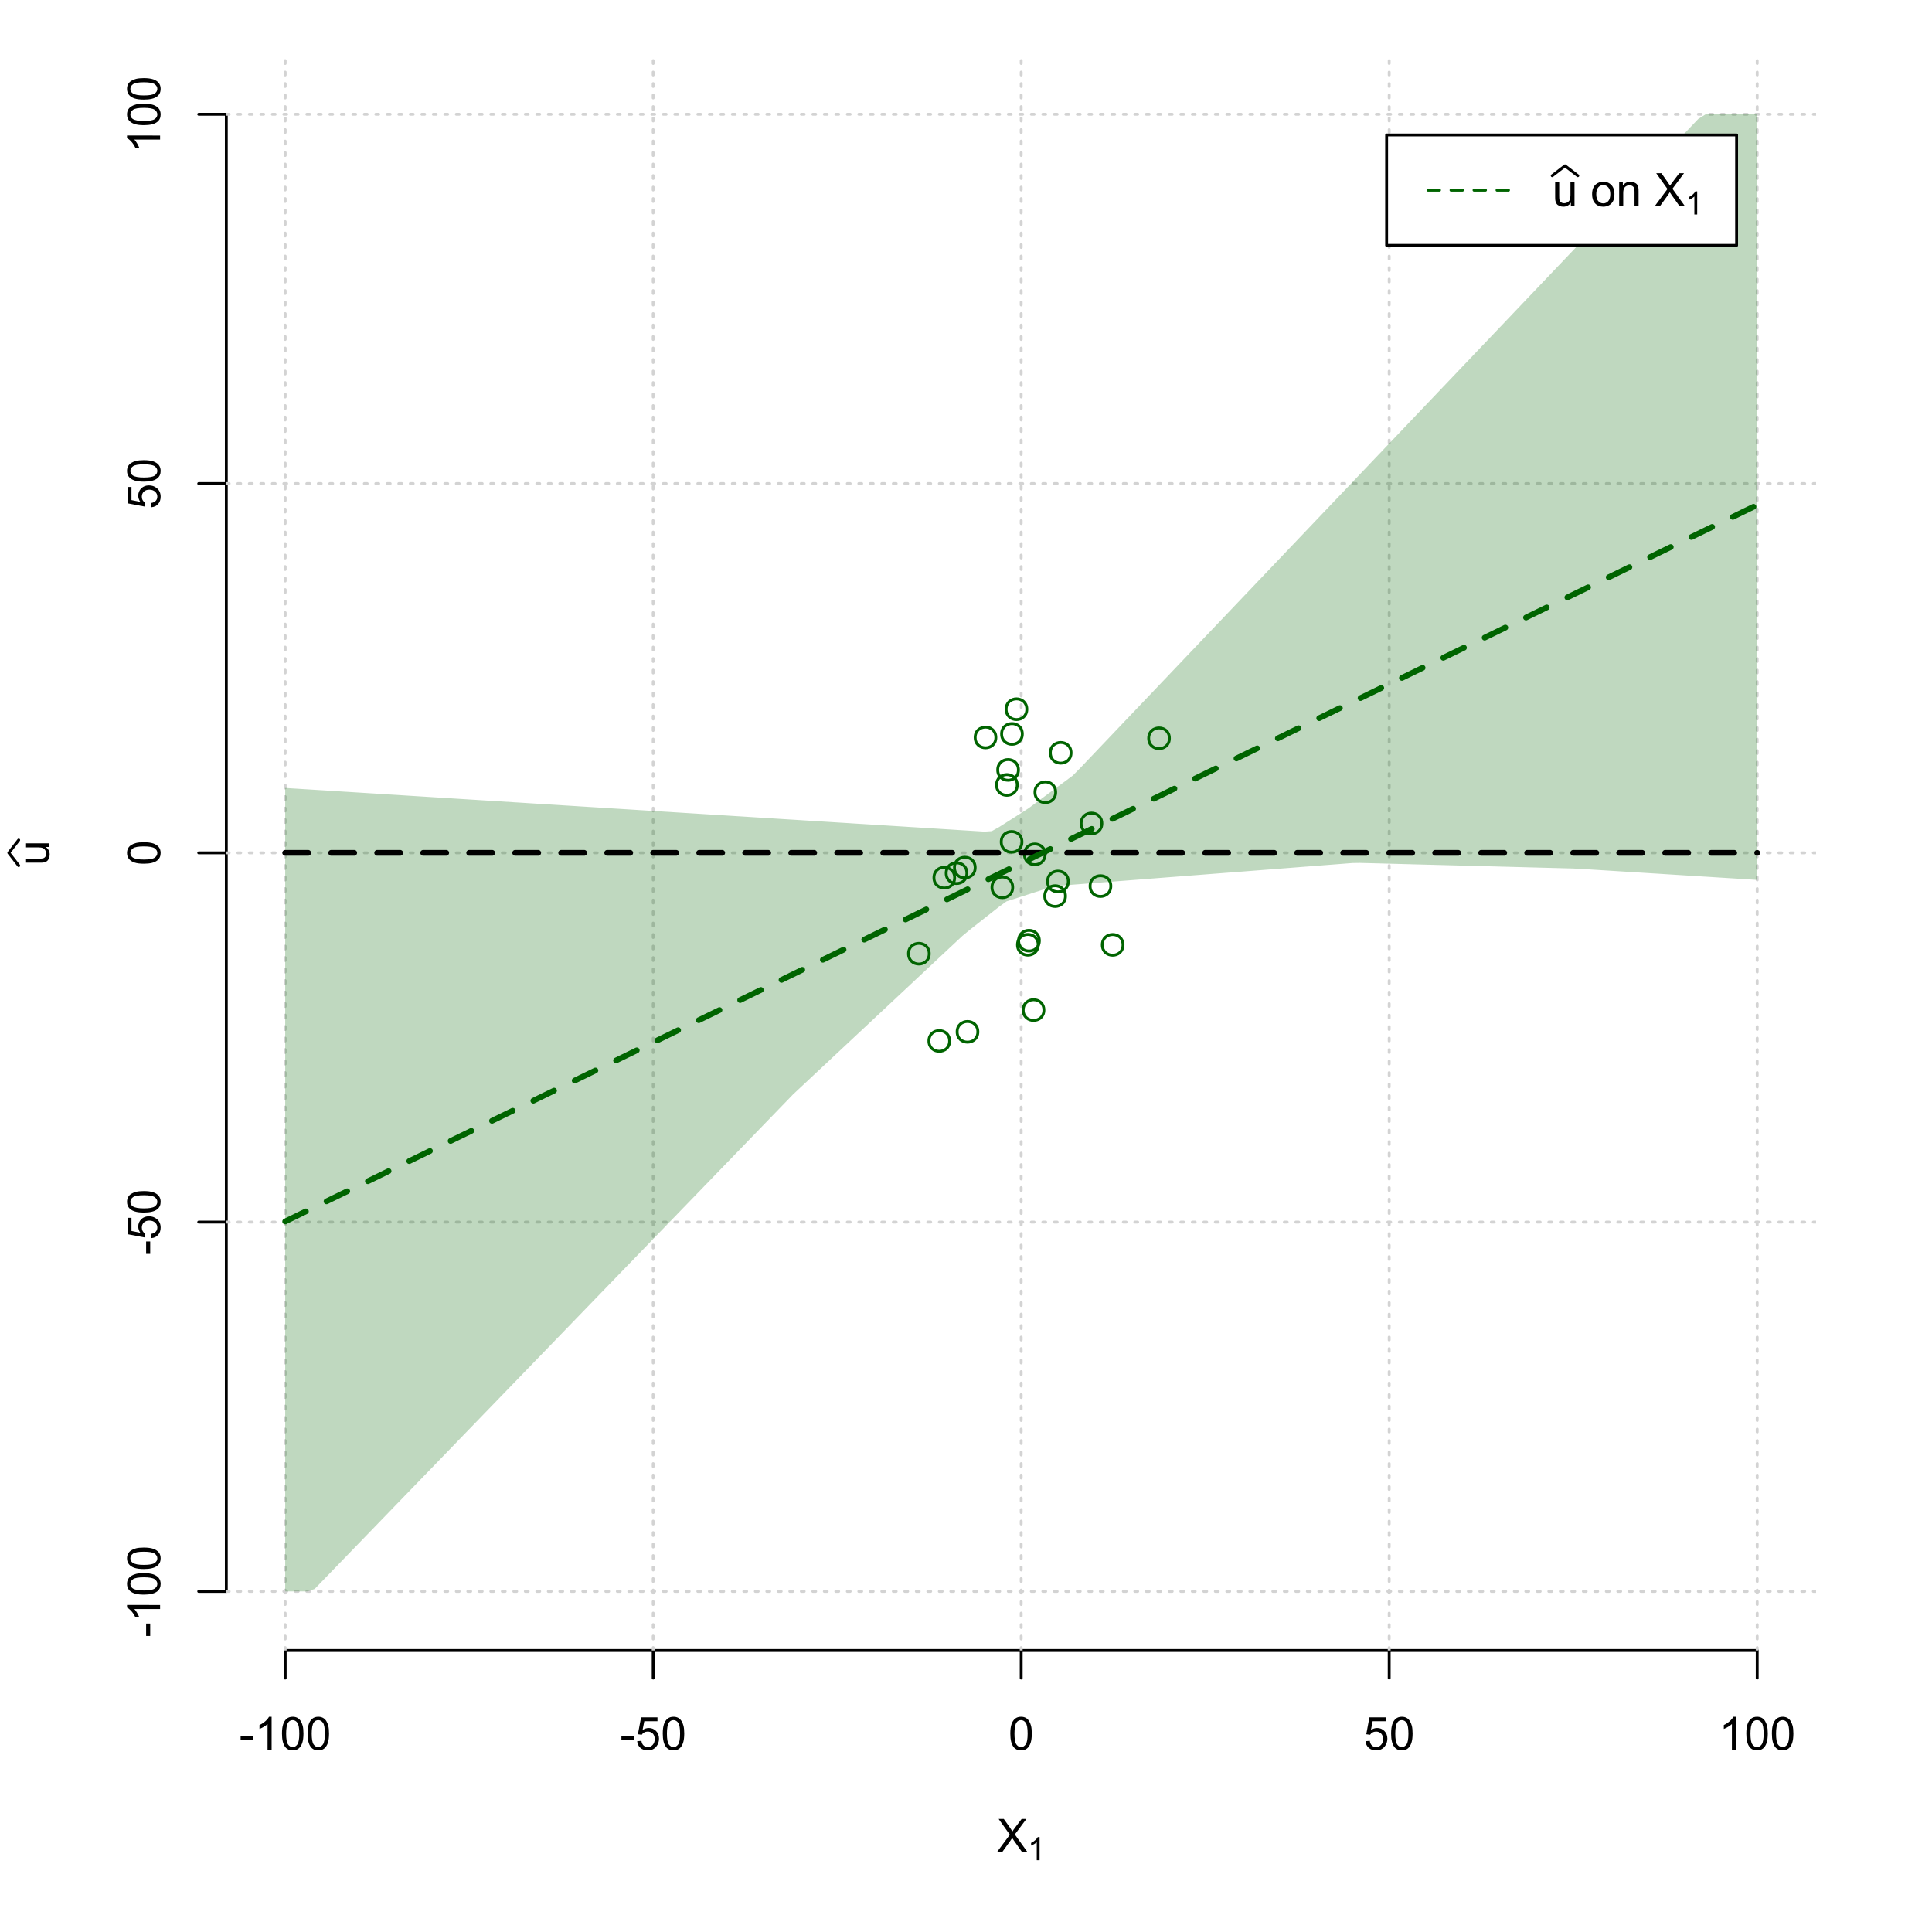 <?xml version="1.0" encoding="UTF-8"?>
<svg xmlns="http://www.w3.org/2000/svg" xmlns:xlink="http://www.w3.org/1999/xlink" width="504pt" height="504pt" viewBox="0 0 504 504" version="1.1">
<defs>
<g>
<symbol overflow="visible" id="glyph0-0">
<path style="stroke:none;" d="M 1.5 0 L 1.5 -7.5 L 7.5 -7.5 L 7.5 0 Z M 1.688 -0.188 L 7.312 -0.188 L 7.312 -7.312 L 1.688 -7.312 Z M 1.688 -0.188 "/>
</symbol>
<symbol overflow="visible" id="glyph0-1">
<path style="stroke:none;" d="M 0.055 0 L 3.375 -4.477 L 0.445 -8.59 L 1.797 -8.59 L 3.359 -6.387 C 3.68 -5.93 3.91 -5.578 4.047 -5.332 C 4.238 -5.645 4.465 -5.969 4.727 -6.312 L 6.457 -8.59 L 7.695 -8.59 L 4.676 -4.539 L 7.93 0 L 6.523 0 L 4.359 -3.062 C 4.238 -3.238 4.113 -3.43 3.984 -3.641 C 3.789 -3.324 3.652 -3.109 3.574 -2.992 L 1.418 0 Z M 0.055 0 "/>
</symbol>
<symbol overflow="visible" id="glyph0-2">
<path style="stroke:none;" d="M 0.383 -2.578 L 0.383 -3.641 L 3.621 -3.641 L 3.621 -2.578 Z M 0.383 -2.578 "/>
</symbol>
<symbol overflow="visible" id="glyph0-3">
<path style="stroke:none;" d="M 4.469 0 L 3.414 0 L 3.414 -6.719 C 3.16 -6.477 2.828 -6.234 2.414 -5.996 C 2 -5.75 1.629 -5.57 1.305 -5.449 L 1.305 -6.469 C 1.895 -6.742 2.41 -7.078 2.852 -7.477 C 3.293 -7.871 3.605 -8.254 3.789 -8.625 L 4.469 -8.625 Z M 4.469 0 "/>
</symbol>
<symbol overflow="visible" id="glyph0-4">
<path style="stroke:none;" d="M 0.5 -4.234 C 0.496 -5.246 0.602 -6.062 0.812 -6.688 C 1.02 -7.305 1.328 -7.785 1.742 -8.121 C 2.148 -8.457 2.668 -8.625 3.297 -8.625 C 3.758 -8.625 4.164 -8.531 4.512 -8.348 C 4.855 -8.16 5.141 -7.891 5.371 -7.543 C 5.594 -7.191 5.773 -6.766 5.906 -6.266 C 6.035 -5.762 6.098 -5.086 6.102 -4.234 C 6.098 -3.227 5.996 -2.414 5.789 -1.797 C 5.578 -1.176 5.266 -0.695 4.859 -0.359 C 4.445 -0.02 3.926 0.145 3.297 0.148 C 2.465 0.145 1.816 -0.148 1.348 -0.742 C 0.781 -1.457 0.496 -2.621 0.5 -4.234 Z M 1.582 -4.234 C 1.582 -2.824 1.746 -1.887 2.074 -1.418 C 2.402 -0.949 2.809 -0.715 3.297 -0.719 C 3.777 -0.715 4.184 -0.949 4.52 -1.422 C 4.848 -1.887 5.016 -2.824 5.016 -4.234 C 5.016 -5.648 4.848 -6.59 4.52 -7.055 C 4.184 -7.516 3.773 -7.746 3.289 -7.75 C 2.801 -7.746 2.414 -7.543 2.125 -7.137 C 1.762 -6.613 1.582 -5.645 1.582 -4.234 Z M 1.582 -4.234 "/>
</symbol>
<symbol overflow="visible" id="glyph0-5">
<path style="stroke:none;" d="M 0.5 -2.25 L 1.605 -2.344 C 1.684 -1.805 1.871 -1.398 2.176 -1.125 C 2.473 -0.852 2.836 -0.715 3.258 -0.719 C 3.766 -0.715 4.195 -0.906 4.547 -1.293 C 4.898 -1.672 5.074 -2.18 5.074 -2.82 C 5.074 -3.414 4.902 -3.891 4.566 -4.242 C 4.227 -4.59 3.785 -4.762 3.242 -4.766 C 2.898 -4.762 2.594 -4.684 2.32 -4.531 C 2.047 -4.375 1.832 -4.176 1.676 -3.93 L 0.688 -4.062 L 1.516 -8.473 L 5.789 -8.473 L 5.789 -7.465 L 2.359 -7.465 L 1.898 -5.156 C 2.414 -5.516 2.953 -5.695 3.523 -5.695 C 4.27 -5.695 4.902 -5.434 5.422 -4.914 C 5.934 -4.395 6.191 -3.727 6.195 -2.914 C 6.191 -2.133 5.965 -1.461 5.516 -0.898 C 4.961 -0.199 4.211 0.145 3.258 0.148 C 2.477 0.145 1.836 -0.07 1.344 -0.508 C 0.844 -0.941 0.562 -1.523 0.5 -2.25 Z M 0.5 -2.25 "/>
</symbol>
<symbol overflow="visible" id="glyph0-6">
<path style="stroke:none;" d="M 4.867 0 L 4.867 -0.914 C 4.379 -0.211 3.723 0.141 2.895 0.141 C 2.527 0.141 2.184 0.07 1.867 -0.07 C 1.547 -0.211 1.309 -0.387 1.156 -0.602 C 1 -0.812 0.895 -1.074 0.832 -1.383 C 0.785 -1.59 0.762 -1.918 0.766 -2.367 L 0.766 -6.223 L 1.82 -6.223 L 1.82 -2.773 C 1.816 -2.219 1.84 -1.848 1.887 -1.656 C 1.949 -1.379 2.09 -1.16 2.309 -1.004 C 2.523 -0.84 2.789 -0.762 3.105 -0.766 C 3.418 -0.762 3.715 -0.844 3.996 -1.008 C 4.273 -1.172 4.469 -1.391 4.586 -1.672 C 4.699 -1.949 4.758 -2.355 4.758 -2.891 L 4.758 -6.223 L 5.812 -6.223 L 5.812 0 Z M 4.867 0 "/>
</symbol>
<symbol overflow="visible" id="glyph0-7">
<path style="stroke:none;" d=""/>
</symbol>
<symbol overflow="visible" id="glyph0-8">
<path style="stroke:none;" d="M 0.398 -3.109 C 0.398 -4.262 0.719 -5.117 1.359 -5.672 C 1.895 -6.133 2.547 -6.363 3.316 -6.363 C 4.172 -6.363 4.871 -6.082 5.414 -5.52 C 5.953 -4.957 6.223 -4.184 6.227 -3.199 C 6.223 -2.398 6.102 -1.766 5.867 -1.309 C 5.625 -0.848 5.277 -0.492 4.82 -0.238 C 4.359 0.016 3.859 0.141 3.316 0.141 C 2.441 0.141 1.734 -0.137 1.203 -0.695 C 0.664 -1.254 0.398 -2.059 0.398 -3.109 Z M 1.484 -3.109 C 1.48 -2.309 1.656 -1.711 2.004 -1.32 C 2.348 -0.922 2.785 -0.727 3.316 -0.727 C 3.84 -0.727 4.273 -0.926 4.621 -1.324 C 4.969 -1.723 5.145 -2.328 5.145 -3.148 C 5.145 -3.914 4.969 -4.496 4.617 -4.895 C 4.266 -5.289 3.832 -5.488 3.316 -5.492 C 2.785 -5.488 2.348 -5.293 2.004 -4.898 C 1.656 -4.5 1.48 -3.902 1.484 -3.109 Z M 1.484 -3.109 "/>
</symbol>
<symbol overflow="visible" id="glyph0-9">
<path style="stroke:none;" d="M 0.789 0 L 0.789 -6.223 L 1.742 -6.223 L 1.742 -5.336 C 2.195 -6.02 2.855 -6.363 3.719 -6.363 C 4.09 -6.363 4.434 -6.293 4.754 -6.16 C 5.066 -6.023 5.305 -5.848 5.461 -5.633 C 5.617 -5.41 5.727 -5.152 5.789 -4.852 C 5.828 -4.656 5.848 -4.312 5.848 -3.828 L 5.848 0 L 4.793 0 L 4.793 -3.785 C 4.793 -4.215 4.75 -4.535 4.668 -4.75 C 4.586 -4.961 4.441 -5.129 4.234 -5.258 C 4.023 -5.383 3.777 -5.449 3.5 -5.449 C 3.047 -5.449 2.66 -5.305 2.332 -5.02 C 2.004 -4.734 1.84 -4.195 1.844 -3.398 L 1.844 0 Z M 0.789 0 "/>
</symbol>
<symbol overflow="visible" id="glyph1-0">
<path style="stroke:none;" d="M 1.051 0 L 1.051 -5.25 L 5.25 -5.25 L 5.25 0 Z M 1.18 -0.133 L 5.117 -0.133 L 5.117 -5.117 L 1.18 -5.117 Z M 1.18 -0.133 "/>
</symbol>
<symbol overflow="visible" id="glyph1-1">
<path style="stroke:none;" d="M 3.129 0 L 2.391 0 L 2.391 -4.703 C 2.211 -4.531 1.977 -4.363 1.691 -4.195 C 1.398 -4.023 1.141 -3.895 0.914 -3.812 L 0.914 -4.527 C 1.328 -4.719 1.688 -4.953 1.996 -5.234 C 2.305 -5.508 2.523 -5.777 2.652 -6.039 L 3.129 -6.039 Z M 3.129 0 "/>
</symbol>
<symbol overflow="visible" id="glyph2-0">
<path style="stroke:none;" d="M 0 -1.5 L -7.5 -1.5 L -7.5 -7.5 L 0 -7.5 Z M -0.188 -1.688 L -0.188 -7.312 L -7.312 -7.312 L -7.312 -1.688 Z M -0.188 -1.688 "/>
</symbol>
<symbol overflow="visible" id="glyph2-1">
<path style="stroke:none;" d="M 0 -4.867 L -0.914 -4.867 C -0.211 -4.379 0.141 -3.723 0.141 -2.895 C 0.141 -2.527 0.07 -2.184 -0.07 -1.867 C -0.211 -1.547 -0.387 -1.309 -0.598 -1.156 C -0.809 -1 -1.07 -0.895 -1.383 -0.832 C -1.59 -0.789 -1.918 -0.766 -2.367 -0.77 L -6.223 -0.77 L -6.223 -1.824 L -2.773 -1.824 C -2.219 -1.82 -1.848 -1.844 -1.656 -1.887 C -1.379 -1.949 -1.16 -2.09 -1.004 -2.309 C -0.84 -2.523 -0.762 -2.789 -0.766 -3.105 C -0.762 -3.418 -0.844 -3.715 -1.008 -3.996 C -1.172 -4.273 -1.391 -4.469 -1.672 -4.586 C -1.945 -4.699 -2.352 -4.758 -2.887 -4.758 L -6.223 -4.758 L -6.223 -5.812 L 0 -5.812 Z M 0 -4.867 "/>
</symbol>
<symbol overflow="visible" id="glyph2-2">
<path style="stroke:none;" d="M -2.578 -0.383 L -3.641 -0.383 L -3.641 -3.621 L -2.578 -3.621 Z M -2.578 -0.383 "/>
</symbol>
<symbol overflow="visible" id="glyph2-3">
<path style="stroke:none;" d="M 0 -4.469 L 0 -3.414 L -6.719 -3.418 C -6.477 -3.16 -6.234 -2.828 -5.996 -2.418 C -5.75 -2.004 -5.57 -1.633 -5.449 -1.309 L -6.469 -1.309 C -6.742 -1.895 -7.078 -2.41 -7.477 -2.852 C -7.871 -3.293 -8.254 -3.605 -8.625 -3.793 L -8.625 -4.473 Z M 0 -4.469 "/>
</symbol>
<symbol overflow="visible" id="glyph2-4">
<path style="stroke:none;" d="M -4.234 -0.5 C -5.246 -0.496 -6.062 -0.602 -6.688 -0.812 C -7.305 -1.02 -7.785 -1.328 -8.121 -1.742 C -8.457 -2.152 -8.625 -2.672 -8.625 -3.301 C -8.625 -3.758 -8.531 -4.164 -8.348 -4.512 C -8.16 -4.859 -7.891 -5.145 -7.543 -5.371 C -7.191 -5.594 -6.766 -5.773 -6.266 -5.906 C -5.762 -6.035 -5.086 -6.098 -4.234 -6.102 C -3.223 -6.098 -2.41 -5.996 -1.793 -5.789 C -1.176 -5.578 -0.695 -5.266 -0.359 -4.859 C -0.02 -4.445 0.145 -3.926 0.148 -3.297 C 0.145 -2.465 -0.148 -1.816 -0.742 -1.348 C -1.457 -0.781 -2.621 -0.496 -4.234 -0.5 Z M -4.234 -1.582 C -2.824 -1.582 -1.887 -1.746 -1.418 -2.074 C -0.949 -2.402 -0.715 -2.809 -0.719 -3.297 C -0.715 -3.777 -0.949 -4.184 -1.422 -4.52 C -1.887 -4.848 -2.824 -5.016 -4.234 -5.016 C -5.648 -5.016 -6.59 -4.848 -7.055 -4.52 C -7.516 -4.188 -7.746 -3.777 -7.75 -3.289 C -7.746 -2.801 -7.543 -2.414 -7.137 -2.129 C -6.613 -1.762 -5.645 -1.582 -4.234 -1.582 Z M -4.234 -1.582 "/>
</symbol>
<symbol overflow="visible" id="glyph2-5">
<path style="stroke:none;" d="M -2.25 -0.5 L -2.344 -1.605 C -1.805 -1.684 -1.398 -1.871 -1.125 -2.176 C -0.852 -2.473 -0.715 -2.836 -0.719 -3.258 C -0.715 -3.766 -0.906 -4.195 -1.293 -4.547 C -1.672 -4.898 -2.18 -5.074 -2.816 -5.074 C -3.414 -5.074 -3.891 -4.902 -4.242 -4.566 C -4.59 -4.227 -4.762 -3.785 -4.766 -3.242 C -4.762 -2.898 -4.684 -2.594 -4.531 -2.32 C -4.375 -2.047 -4.176 -1.832 -3.93 -1.676 L -4.062 -0.688 L -8.473 -1.52 L -8.473 -5.789 L -7.465 -5.789 L -7.465 -2.363 L -5.156 -1.898 C -5.516 -2.414 -5.695 -2.953 -5.695 -3.523 C -5.695 -4.27 -5.434 -4.902 -4.914 -5.422 C -4.395 -5.934 -3.727 -6.191 -2.91 -6.195 C -2.133 -6.191 -1.461 -5.965 -0.895 -5.516 C -0.199 -4.961 0.145 -4.211 0.148 -3.258 C 0.145 -2.477 -0.07 -1.836 -0.508 -1.344 C -0.941 -0.848 -1.523 -0.566 -2.25 -0.5 Z M -2.25 -0.5 "/>
</symbol>
</g>
<clipPath id="clip1">
  <path d="M 74 14.398 L 75 14.398 L 75 430.559 L 74 430.559 Z M 74 14.398 "/>
</clipPath>
<clipPath id="clip2">
  <path d="M 170 14.398 L 171 14.398 L 171 430.559 L 170 430.559 Z M 170 14.398 "/>
</clipPath>
<clipPath id="clip3">
  <path d="M 266 14.398 L 267 14.398 L 267 430.559 L 266 430.559 Z M 266 14.398 "/>
</clipPath>
<clipPath id="clip4">
  <path d="M 362 14.398 L 363 14.398 L 363 430.559 L 362 430.559 Z M 362 14.398 "/>
</clipPath>
<clipPath id="clip5">
  <path d="M 458 14.398 L 459 14.398 L 459 430.559 L 458 430.559 Z M 458 14.398 "/>
</clipPath>
<clipPath id="clip6">
  <path d="M 59.039 414 L 473.758 414 L 473.758 416 L 59.039 416 Z M 59.039 414 "/>
</clipPath>
<clipPath id="clip7">
  <path d="M 59.039 318 L 473.758 318 L 473.758 320 L 59.039 320 Z M 59.039 318 "/>
</clipPath>
<clipPath id="clip8">
  <path d="M 59.039 222 L 473.758 222 L 473.758 223 L 59.039 223 Z M 59.039 222 "/>
</clipPath>
<clipPath id="clip9">
  <path d="M 59.039 125 L 473.758 125 L 473.758 127 L 59.039 127 Z M 59.039 125 "/>
</clipPath>
<clipPath id="clip10">
  <path d="M 59.039 29 L 473.758 29 L 473.758 31 L 59.039 31 Z M 59.039 29 "/>
</clipPath>
</defs>
<g id="surface1626">
<rect x="0" y="0" width="504" height="504" style="fill:rgb(100%,100%,100%);fill-opacity:1;stroke:none;"/>
<g style="fill:rgb(0%,0%,0%);fill-opacity:1;">
  <use xlink:href="#glyph0-1" x="260.062" y="483.102"/>
</g>
<g style="fill:rgb(0%,0%,0%);fill-opacity:1;">
  <use xlink:href="#glyph1-1" x="268.066" y="485.281"/>
</g>
<g style="fill:rgb(0%,0%,0%);fill-opacity:1;">
  <use xlink:href="#glyph2-1" x="12.82" y="225.816"/>
</g>
<path style="fill:none;stroke-width:0.75;stroke-linecap:round;stroke-linejoin:round;stroke:rgb(0%,0%,0%);stroke-opacity:1;stroke-miterlimit:10;" d="M 4.879 225.816 L 2.301 222.48 L 4.879 219.145 "/>
<path style="fill:none;stroke-width:0.75;stroke-linecap:round;stroke-linejoin:round;stroke:rgb(0%,0%,0%);stroke-opacity:1;stroke-miterlimit:10;" d="M 74.398 430.559 L 458.398 430.559 "/>
<path style="fill:none;stroke-width:0.75;stroke-linecap:round;stroke-linejoin:round;stroke:rgb(0%,0%,0%);stroke-opacity:1;stroke-miterlimit:10;" d="M 74.398 430.559 L 74.398 437.762 "/>
<path style="fill:none;stroke-width:0.75;stroke-linecap:round;stroke-linejoin:round;stroke:rgb(0%,0%,0%);stroke-opacity:1;stroke-miterlimit:10;" d="M 170.398 430.559 L 170.398 437.762 "/>
<path style="fill:none;stroke-width:0.75;stroke-linecap:round;stroke-linejoin:round;stroke:rgb(0%,0%,0%);stroke-opacity:1;stroke-miterlimit:10;" d="M 266.398 430.559 L 266.398 437.762 "/>
<path style="fill:none;stroke-width:0.75;stroke-linecap:round;stroke-linejoin:round;stroke:rgb(0%,0%,0%);stroke-opacity:1;stroke-miterlimit:10;" d="M 362.398 430.559 L 362.398 437.762 "/>
<path style="fill:none;stroke-width:0.75;stroke-linecap:round;stroke-linejoin:round;stroke:rgb(0%,0%,0%);stroke-opacity:1;stroke-miterlimit:10;" d="M 458.398 430.559 L 458.398 437.762 "/>
<g style="fill:rgb(0%,0%,0%);fill-opacity:1;">
  <use xlink:href="#glyph0-2" x="62.391" y="456.48"/>
  <use xlink:href="#glyph0-3" x="66.387" y="456.48"/>
  <use xlink:href="#glyph0-4" x="73.061" y="456.48"/>
  <use xlink:href="#glyph0-4" x="79.734" y="456.48"/>
</g>
<g style="fill:rgb(0%,0%,0%);fill-opacity:1;">
  <use xlink:href="#glyph0-2" x="161.727" y="456.48"/>
  <use xlink:href="#glyph0-5" x="165.723" y="456.48"/>
  <use xlink:href="#glyph0-4" x="172.396" y="456.48"/>
</g>
<g style="fill:rgb(0%,0%,0%);fill-opacity:1;">
  <use xlink:href="#glyph0-4" x="263.062" y="456.48"/>
</g>
<g style="fill:rgb(0%,0%,0%);fill-opacity:1;">
  <use xlink:href="#glyph0-5" x="355.727" y="456.48"/>
  <use xlink:href="#glyph0-4" x="362.4" y="456.48"/>
</g>
<g style="fill:rgb(0%,0%,0%);fill-opacity:1;">
  <use xlink:href="#glyph0-3" x="448.387" y="456.48"/>
  <use xlink:href="#glyph0-4" x="455.061" y="456.48"/>
  <use xlink:href="#glyph0-4" x="461.734" y="456.48"/>
</g>
<path style="fill:none;stroke-width:0.75;stroke-linecap:round;stroke-linejoin:round;stroke:rgb(0%,0%,0%);stroke-opacity:1;stroke-miterlimit:10;" d="M 59.039 415.148 L 59.039 29.812 "/>
<path style="fill:none;stroke-width:0.75;stroke-linecap:round;stroke-linejoin:round;stroke:rgb(0%,0%,0%);stroke-opacity:1;stroke-miterlimit:10;" d="M 59.039 415.148 L 51.84 415.148 "/>
<path style="fill:none;stroke-width:0.75;stroke-linecap:round;stroke-linejoin:round;stroke:rgb(0%,0%,0%);stroke-opacity:1;stroke-miterlimit:10;" d="M 59.039 318.812 L 51.84 318.812 "/>
<path style="fill:none;stroke-width:0.75;stroke-linecap:round;stroke-linejoin:round;stroke:rgb(0%,0%,0%);stroke-opacity:1;stroke-miterlimit:10;" d="M 59.039 222.48 L 51.84 222.48 "/>
<path style="fill:none;stroke-width:0.75;stroke-linecap:round;stroke-linejoin:round;stroke:rgb(0%,0%,0%);stroke-opacity:1;stroke-miterlimit:10;" d="M 59.039 126.148 L 51.84 126.148 "/>
<path style="fill:none;stroke-width:0.75;stroke-linecap:round;stroke-linejoin:round;stroke:rgb(0%,0%,0%);stroke-opacity:1;stroke-miterlimit:10;" d="M 59.039 29.812 L 51.84 29.812 "/>
<g style="fill:rgb(0%,0%,0%);fill-opacity:1;">
  <use xlink:href="#glyph2-2" x="41.762" y="427.156"/>
  <use xlink:href="#glyph2-3" x="41.762" y="423.16"/>
  <use xlink:href="#glyph2-4" x="41.762" y="416.486"/>
  <use xlink:href="#glyph2-4" x="41.762" y="409.812"/>
</g>
<g style="fill:rgb(0%,0%,0%);fill-opacity:1;">
  <use xlink:href="#glyph2-2" x="41.762" y="327.484"/>
  <use xlink:href="#glyph2-5" x="41.762" y="323.488"/>
  <use xlink:href="#glyph2-4" x="41.762" y="316.814"/>
</g>
<g style="fill:rgb(0%,0%,0%);fill-opacity:1;">
  <use xlink:href="#glyph2-4" x="41.762" y="225.816"/>
</g>
<g style="fill:rgb(0%,0%,0%);fill-opacity:1;">
  <use xlink:href="#glyph2-5" x="41.762" y="132.82"/>
  <use xlink:href="#glyph2-4" x="41.762" y="126.146"/>
</g>
<g style="fill:rgb(0%,0%,0%);fill-opacity:1;">
  <use xlink:href="#glyph2-3" x="41.762" y="39.824"/>
  <use xlink:href="#glyph2-4" x="41.762" y="33.15"/>
  <use xlink:href="#glyph2-4" x="41.762" y="26.477"/>
</g>
<g clip-path="url(#clip1)" clip-rule="nonzero">
<path style="fill:none;stroke-width:0.75;stroke-linecap:round;stroke-linejoin:round;stroke:rgb(82.745%,82.745%,82.745%);stroke-opacity:1;stroke-dasharray:0.75,2.25;stroke-miterlimit:10;" d="M 74.398 430.559 L 74.398 14.398 "/>
</g>
<g clip-path="url(#clip2)" clip-rule="nonzero">
<path style="fill:none;stroke-width:0.75;stroke-linecap:round;stroke-linejoin:round;stroke:rgb(82.745%,82.745%,82.745%);stroke-opacity:1;stroke-dasharray:0.75,2.25;stroke-miterlimit:10;" d="M 170.398 430.559 L 170.398 14.398 "/>
</g>
<g clip-path="url(#clip3)" clip-rule="nonzero">
<path style="fill:none;stroke-width:0.75;stroke-linecap:round;stroke-linejoin:round;stroke:rgb(82.745%,82.745%,82.745%);stroke-opacity:1;stroke-dasharray:0.75,2.25;stroke-miterlimit:10;" d="M 266.398 430.559 L 266.398 14.398 "/>
</g>
<g clip-path="url(#clip4)" clip-rule="nonzero">
<path style="fill:none;stroke-width:0.75;stroke-linecap:round;stroke-linejoin:round;stroke:rgb(82.745%,82.745%,82.745%);stroke-opacity:1;stroke-dasharray:0.75,2.25;stroke-miterlimit:10;" d="M 362.398 430.559 L 362.398 14.398 "/>
</g>
<g clip-path="url(#clip5)" clip-rule="nonzero">
<path style="fill:none;stroke-width:0.75;stroke-linecap:round;stroke-linejoin:round;stroke:rgb(82.745%,82.745%,82.745%);stroke-opacity:1;stroke-dasharray:0.75,2.25;stroke-miterlimit:10;" d="M 458.398 430.559 L 458.398 14.398 "/>
</g>
<g clip-path="url(#clip6)" clip-rule="nonzero">
<path style="fill:none;stroke-width:0.75;stroke-linecap:round;stroke-linejoin:round;stroke:rgb(82.745%,82.745%,82.745%);stroke-opacity:1;stroke-dasharray:0.75,2.25;stroke-miterlimit:10;" d="M 59.039 415.148 L 473.762 415.148 "/>
</g>
<g clip-path="url(#clip7)" clip-rule="nonzero">
<path style="fill:none;stroke-width:0.75;stroke-linecap:round;stroke-linejoin:round;stroke:rgb(82.745%,82.745%,82.745%);stroke-opacity:1;stroke-dasharray:0.75,2.25;stroke-miterlimit:10;" d="M 59.039 318.812 L 473.762 318.812 "/>
</g>
<g clip-path="url(#clip8)" clip-rule="nonzero">
<path style="fill:none;stroke-width:0.75;stroke-linecap:round;stroke-linejoin:round;stroke:rgb(82.745%,82.745%,82.745%);stroke-opacity:1;stroke-dasharray:0.75,2.25;stroke-miterlimit:10;" d="M 59.039 222.48 L 473.762 222.48 "/>
</g>
<g clip-path="url(#clip9)" clip-rule="nonzero">
<path style="fill:none;stroke-width:0.75;stroke-linecap:round;stroke-linejoin:round;stroke:rgb(82.745%,82.745%,82.745%);stroke-opacity:1;stroke-dasharray:0.75,2.25;stroke-miterlimit:10;" d="M 59.039 126.148 L 473.762 126.148 "/>
</g>
<g clip-path="url(#clip10)" clip-rule="nonzero">
<path style="fill:none;stroke-width:0.75;stroke-linecap:round;stroke-linejoin:round;stroke:rgb(82.745%,82.745%,82.745%);stroke-opacity:1;stroke-dasharray:0.75,2.25;stroke-miterlimit:10;" d="M 59.039 29.812 L 473.762 29.812 "/>
</g>
<path style=" stroke:none;fill-rule:nonzero;fill:rgb(0%,39.216%,0%);fill-opacity:0.251;" d="M 74.398 193.562 L 74.398 205.555 L 76.32 205.676 L 78.238 205.793 L 80.16 205.914 L 82.078 206.035 L 84 206.152 L 85.922 206.273 L 87.84 206.395 L 89.762 206.516 L 91.68 206.633 L 93.602 206.754 L 95.52 206.875 L 97.441 206.992 L 99.359 207.113 L 101.281 207.234 L 103.199 207.352 L 105.121 207.473 L 107.039 207.594 L 108.961 207.715 L 110.879 207.832 L 112.801 207.953 L 114.719 208.074 L 116.641 208.191 L 118.559 208.312 L 120.48 208.434 L 122.398 208.555 L 124.32 208.672 L 126.238 208.793 L 128.16 208.914 L 130.078 209.031 L 133.922 209.273 L 135.84 209.391 L 137.762 209.512 L 139.68 209.633 L 141.602 209.754 L 143.52 209.871 L 145.441 209.992 L 147.359 210.113 L 149.281 210.23 L 151.199 210.352 L 153.121 210.473 L 155.039 210.59 L 156.961 210.711 L 158.879 210.832 L 160.801 210.953 L 162.719 211.07 L 164.641 211.191 L 166.559 211.312 L 168.48 211.43 L 170.398 211.551 L 172.32 211.672 L 174.238 211.789 L 176.16 211.91 L 178.078 212.031 L 180 212.152 L 181.922 212.27 L 183.84 212.391 L 185.762 212.512 L 187.68 212.629 L 189.602 212.75 L 191.52 212.871 L 193.441 212.988 L 195.359 213.109 L 197.281 213.23 L 199.199 213.352 L 201.121 213.469 L 203.039 213.59 L 204.961 213.711 L 206.879 213.828 L 208.801 213.949 L 210.719 214.07 L 212.641 214.188 L 214.559 214.309 L 216.48 214.43 L 218.398 214.551 L 220.32 214.668 L 222.238 214.789 L 224.16 214.91 L 226.078 215.027 L 229.922 215.27 L 231.84 215.387 L 233.762 215.508 L 235.68 215.629 L 237.602 215.75 L 239.52 215.867 L 241.441 215.988 L 243.359 216.109 L 245.281 216.227 L 247.199 216.348 L 249.121 216.469 L 251.039 216.59 L 252.961 216.707 L 254.879 216.828 L 256.801 216.949 L 258.719 216.82 L 260.641 215.754 L 262.559 214.535 L 264.48 213.312 L 266.398 212.094 L 268.32 210.848 L 270.238 209.43 L 272.16 208.008 L 274.078 206.59 L 276 205.172 L 277.922 203.75 L 279.84 202.332 L 281.762 200.387 L 283.68 198.367 L 285.602 196.352 L 287.52 194.336 L 289.441 192.32 L 291.359 190.305 L 293.281 188.285 L 295.199 186.27 L 297.121 184.254 L 299.039 182.238 L 300.961 180.223 L 302.879 178.203 L 304.801 176.188 L 306.719 174.172 L 308.641 172.156 L 310.559 170.141 L 312.48 168.125 L 314.398 166.105 L 316.32 164.09 L 318.238 162.074 L 320.16 160.059 L 322.078 158.043 L 324 156.023 L 325.922 154.008 L 327.84 151.992 L 329.762 149.977 L 331.68 147.961 L 333.602 145.941 L 335.52 143.926 L 337.441 141.91 L 339.359 139.895 L 341.281 137.879 L 343.199 135.863 L 345.121 133.844 L 347.039 131.828 L 348.961 129.812 L 350.879 127.797 L 352.801 125.781 L 354.719 123.762 L 356.641 121.746 L 358.559 119.73 L 360.48 117.715 L 362.398 115.699 L 364.32 113.68 L 366.238 111.664 L 368.16 109.648 L 370.078 107.633 L 372 105.617 L 373.922 103.598 L 375.84 101.582 L 377.762 99.566 L 379.68 97.551 L 381.602 95.535 L 383.52 93.52 L 385.441 91.5 L 387.359 89.484 L 389.281 87.469 L 391.199 85.453 L 393.121 83.438 L 395.039 81.418 L 396.961 79.402 L 398.879 77.387 L 400.801 75.371 L 402.719 73.355 L 404.641 71.336 L 406.559 69.32 L 408.48 67.305 L 410.398 65.289 L 412.32 63.273 L 414.238 61.258 L 416.16 59.238 L 418.078 57.223 L 421.922 53.191 L 423.84 51.176 L 425.762 49.156 L 427.68 47.141 L 429.602 45.125 L 431.52 43.109 L 433.441 41.094 L 435.359 39.074 L 437.281 37.059 L 439.199 35.043 L 441.121 33.027 L 443.039 31.012 L 444.961 29.812 L 458.398 29.812 L 458.398 241.531 L 458.398 229.539 L 456.48 229.422 L 454.559 229.301 L 452.641 229.18 L 450.719 229.059 L 448.801 228.941 L 446.879 228.82 L 444.961 228.699 L 443.039 228.582 L 441.121 228.461 L 439.199 228.34 L 437.281 228.223 L 435.359 228.102 L 433.441 227.98 L 431.52 227.859 L 429.602 227.742 L 427.68 227.621 L 425.762 227.5 L 423.84 227.383 L 421.922 227.262 L 420 227.141 L 418.078 227.023 L 416.16 226.902 L 414.238 226.781 L 412.32 226.66 L 410.398 226.566 L 408.48 226.516 L 406.559 226.465 L 404.641 226.414 L 402.719 226.367 L 400.801 226.316 L 398.879 226.266 L 396.961 226.215 L 395.039 226.164 L 393.121 226.113 L 391.199 226.062 L 389.281 226.012 L 387.359 225.965 L 385.441 225.914 L 383.52 225.863 L 381.602 225.812 L 379.68 225.762 L 377.762 225.711 L 375.84 225.66 L 373.922 225.609 L 372 225.562 L 370.078 225.512 L 368.16 225.461 L 366.238 225.41 L 364.32 225.359 L 362.398 225.309 L 360.48 225.258 L 358.559 225.207 L 356.641 225.16 L 354.719 225.109 L 352.801 225.141 L 350.879 225.289 L 348.961 225.438 L 347.039 225.586 L 345.121 225.734 L 343.199 225.883 L 341.281 226.031 L 339.359 226.18 L 337.441 226.328 L 335.52 226.48 L 333.602 226.629 L 331.68 226.777 L 329.762 226.926 L 327.84 227.074 L 325.922 227.223 L 322.078 227.52 L 320.16 227.668 L 318.238 227.816 L 316.32 227.965 L 314.398 228.113 L 312.48 228.262 L 310.559 228.41 L 308.641 228.559 L 306.719 228.707 L 304.801 228.855 L 302.879 229.004 L 300.961 229.152 L 299.039 229.301 L 297.121 229.449 L 295.199 229.602 L 293.281 229.75 L 291.359 229.898 L 289.441 230.047 L 287.52 230.195 L 285.602 230.344 L 283.68 230.492 L 281.762 230.641 L 279.84 230.789 L 277.922 230.938 L 276 231.086 L 274.078 231.438 L 272.16 232.059 L 270.238 232.676 L 268.32 233.297 L 266.398 233.914 L 264.48 234.535 L 262.559 235.152 L 260.641 236.535 L 258.719 238.047 L 256.801 239.559 L 254.879 241.07 L 252.961 242.582 L 251.039 244.168 L 249.121 245.965 L 247.199 247.762 L 245.281 249.559 L 243.359 251.355 L 241.441 253.152 L 239.52 254.949 L 237.602 256.746 L 235.68 258.543 L 233.762 260.34 L 231.84 262.137 L 229.922 263.934 L 226.078 267.527 L 224.16 269.324 L 222.238 271.121 L 220.32 272.918 L 218.398 274.715 L 216.48 276.512 L 214.559 278.309 L 212.641 280.105 L 210.719 281.902 L 208.801 283.699 L 206.879 285.5 L 204.961 287.484 L 203.039 289.469 L 201.121 291.457 L 199.199 293.441 L 197.281 295.426 L 195.359 297.41 L 193.441 299.395 L 191.52 301.379 L 189.602 303.363 L 187.68 305.348 L 185.762 307.336 L 183.84 309.32 L 181.922 311.305 L 178.078 315.273 L 176.16 317.258 L 174.238 319.242 L 172.32 321.227 L 170.398 323.211 L 168.48 325.199 L 166.559 327.184 L 164.641 329.168 L 162.719 331.152 L 160.801 333.137 L 158.879 335.121 L 156.961 337.105 L 155.039 339.09 L 153.121 341.074 L 151.199 343.062 L 149.281 345.047 L 147.359 347.031 L 145.441 349.016 L 143.52 351 L 141.602 352.984 L 139.68 354.969 L 137.762 356.953 L 135.84 358.938 L 133.922 360.926 L 130.078 364.895 L 128.16 366.879 L 126.238 368.863 L 124.32 370.848 L 122.398 372.832 L 120.48 374.816 L 118.559 376.805 L 116.641 378.789 L 114.719 380.773 L 112.801 382.758 L 110.879 384.742 L 108.961 386.727 L 107.039 388.711 L 105.121 390.695 L 103.199 392.68 L 101.281 394.668 L 99.359 396.652 L 97.441 398.637 L 95.52 400.621 L 93.602 402.605 L 91.68 404.59 L 89.762 406.574 L 87.84 408.559 L 85.922 410.543 L 84 412.531 L 82.078 414.516 L 80.16 415.148 L 74.398 415.148 Z M 74.398 193.562 "/>
<path style="fill:none;stroke-width:0.75;stroke-linecap:round;stroke-linejoin:round;stroke:rgb(0%,39.216%,0%);stroke-opacity:1;stroke-miterlimit:10;" d="M 287.441 214.809 C 287.441 218.41 282.039 218.41 282.039 214.809 C 282.039 211.211 287.441 211.211 287.441 214.809 "/>
<path style="fill:none;stroke-width:0.75;stroke-linecap:round;stroke-linejoin:round;stroke:rgb(0%,39.216%,0%);stroke-opacity:1;stroke-miterlimit:10;" d="M 265.676 200.848 C 265.676 204.449 260.277 204.449 260.277 200.848 C 260.277 197.25 265.676 197.25 265.676 200.848 "/>
<path style="fill:none;stroke-width:0.75;stroke-linecap:round;stroke-linejoin:round;stroke:rgb(0%,39.216%,0%);stroke-opacity:1;stroke-miterlimit:10;" d="M 292.961 246.484 C 292.961 250.086 287.559 250.086 287.559 246.484 C 287.559 242.887 292.961 242.887 292.961 246.484 "/>
<path style="fill:none;stroke-width:0.75;stroke-linecap:round;stroke-linejoin:round;stroke:rgb(0%,39.216%,0%);stroke-opacity:1;stroke-miterlimit:10;" d="M 264.18 231.477 C 264.18 235.078 258.777 235.078 258.777 231.477 C 258.777 227.879 264.18 227.879 264.18 231.477 "/>
<path style="fill:none;stroke-width:0.75;stroke-linecap:round;stroke-linejoin:round;stroke:rgb(0%,39.216%,0%);stroke-opacity:1;stroke-miterlimit:10;" d="M 289.777 231.152 C 289.777 234.754 284.375 234.754 284.375 231.152 C 284.375 227.551 289.777 227.551 289.777 231.152 "/>
<path style="fill:none;stroke-width:0.75;stroke-linecap:round;stroke-linejoin:round;stroke:rgb(0%,39.216%,0%);stroke-opacity:1;stroke-miterlimit:10;" d="M 252.23 227.785 C 252.23 231.387 246.828 231.387 246.828 227.785 C 246.828 224.188 252.23 224.188 252.23 227.785 "/>
<path style="fill:none;stroke-width:0.75;stroke-linecap:round;stroke-linejoin:round;stroke:rgb(0%,39.216%,0%);stroke-opacity:1;stroke-miterlimit:10;" d="M 266.594 219.621 C 266.594 223.223 261.195 223.223 261.195 219.621 C 261.195 216.023 266.594 216.023 266.594 219.621 "/>
<path style="fill:none;stroke-width:0.75;stroke-linecap:round;stroke-linejoin:round;stroke:rgb(0%,39.216%,0%);stroke-opacity:1;stroke-miterlimit:10;" d="M 272.324 263.492 C 272.324 267.09 266.922 267.09 266.922 263.492 C 266.922 259.891 272.324 259.891 272.324 263.492 "/>
<path style="fill:none;stroke-width:0.75;stroke-linecap:round;stroke-linejoin:round;stroke:rgb(0%,39.216%,0%);stroke-opacity:1;stroke-miterlimit:10;" d="M 255.094 269.168 C 255.094 272.766 249.691 272.766 249.691 269.168 C 249.691 265.566 255.094 265.566 255.094 269.168 "/>
<path style="fill:none;stroke-width:0.75;stroke-linecap:round;stroke-linejoin:round;stroke:rgb(0%,39.216%,0%);stroke-opacity:1;stroke-miterlimit:10;" d="M 277.949 233.766 C 277.949 237.363 272.547 237.363 272.547 233.766 C 272.547 230.164 277.949 230.164 277.949 233.766 "/>
<path style="fill:none;stroke-width:0.75;stroke-linecap:round;stroke-linejoin:round;stroke:rgb(0%,39.216%,0%);stroke-opacity:1;stroke-miterlimit:10;" d="M 247.723 271.551 C 247.723 275.152 242.324 275.152 242.324 271.551 C 242.324 267.953 247.723 267.953 247.723 271.551 "/>
<path style="fill:none;stroke-width:0.75;stroke-linecap:round;stroke-linejoin:round;stroke:rgb(0%,39.216%,0%);stroke-opacity:1;stroke-miterlimit:10;" d="M 270.836 246.465 C 270.836 250.062 265.434 250.062 265.434 246.465 C 265.434 242.863 270.836 242.863 270.836 246.465 "/>
<path style="fill:none;stroke-width:0.75;stroke-linecap:round;stroke-linejoin:round;stroke:rgb(0%,39.216%,0%);stroke-opacity:1;stroke-miterlimit:10;" d="M 278.684 229.949 C 278.684 233.551 273.281 233.551 273.281 229.949 C 273.281 226.348 278.684 226.348 278.684 229.949 "/>
<path style="fill:none;stroke-width:0.75;stroke-linecap:round;stroke-linejoin:round;stroke:rgb(0%,39.216%,0%);stroke-opacity:1;stroke-miterlimit:10;" d="M 249.035 228.965 C 249.035 232.562 243.637 232.562 243.637 228.965 C 243.637 225.363 249.035 225.363 249.035 228.965 "/>
<path style="fill:none;stroke-width:0.75;stroke-linecap:round;stroke-linejoin:round;stroke:rgb(0%,39.216%,0%);stroke-opacity:1;stroke-miterlimit:10;" d="M 305.059 192.598 C 305.059 196.195 299.656 196.195 299.656 192.598 C 299.656 188.996 305.059 188.996 305.059 192.598 "/>
<path style="fill:none;stroke-width:0.75;stroke-linecap:round;stroke-linejoin:round;stroke:rgb(0%,39.216%,0%);stroke-opacity:1;stroke-miterlimit:10;" d="M 267.867 185.012 C 267.867 188.613 262.469 188.613 262.469 185.012 C 262.469 181.414 267.867 181.414 267.867 185.012 "/>
<path style="fill:none;stroke-width:0.75;stroke-linecap:round;stroke-linejoin:round;stroke:rgb(0%,39.216%,0%);stroke-opacity:1;stroke-miterlimit:10;" d="M 265.367 204.77 C 265.367 208.371 259.969 208.371 259.969 204.77 C 259.969 201.172 265.367 201.172 265.367 204.77 "/>
<path style="fill:none;stroke-width:0.75;stroke-linecap:round;stroke-linejoin:round;stroke:rgb(0%,39.216%,0%);stroke-opacity:1;stroke-miterlimit:10;" d="M 279.406 196.387 C 279.406 199.984 274.004 199.984 274.004 196.387 C 274.004 192.785 279.406 192.785 279.406 196.387 "/>
<path style="fill:none;stroke-width:0.75;stroke-linecap:round;stroke-linejoin:round;stroke:rgb(0%,39.216%,0%);stroke-opacity:1;stroke-miterlimit:10;" d="M 266.691 191.465 C 266.691 195.066 261.289 195.066 261.289 191.465 C 261.289 187.867 266.691 187.867 266.691 191.465 "/>
<path style="fill:none;stroke-width:0.75;stroke-linecap:round;stroke-linejoin:round;stroke:rgb(0%,39.216%,0%);stroke-opacity:1;stroke-miterlimit:10;" d="M 254.391 226.324 C 254.391 229.926 248.992 229.926 248.992 226.324 C 248.992 222.727 254.391 222.727 254.391 226.324 "/>
<path style="fill:none;stroke-width:0.75;stroke-linecap:round;stroke-linejoin:round;stroke:rgb(0%,39.216%,0%);stroke-opacity:1;stroke-miterlimit:10;" d="M 271.133 245.395 C 271.133 248.992 265.73 248.992 265.73 245.395 C 265.73 241.793 271.133 241.793 271.133 245.395 "/>
<path style="fill:none;stroke-width:0.75;stroke-linecap:round;stroke-linejoin:round;stroke:rgb(0%,39.216%,0%);stroke-opacity:1;stroke-miterlimit:10;" d="M 259.789 192.383 C 259.789 195.98 254.391 195.98 254.391 192.383 C 254.391 188.781 259.789 188.781 259.789 192.383 "/>
<path style="fill:none;stroke-width:0.75;stroke-linecap:round;stroke-linejoin:round;stroke:rgb(0%,39.216%,0%);stroke-opacity:1;stroke-miterlimit:10;" d="M 242.406 248.789 C 242.406 252.387 237.004 252.387 237.004 248.789 C 237.004 245.188 242.406 245.188 242.406 248.789 "/>
<path style="fill:none;stroke-width:0.75;stroke-linecap:round;stroke-linejoin:round;stroke:rgb(0%,39.216%,0%);stroke-opacity:1;stroke-miterlimit:10;" d="M 275.391 206.672 C 275.391 210.273 269.992 210.273 269.992 206.672 C 269.992 203.074 275.391 203.074 275.391 206.672 "/>
<path style="fill:none;stroke-width:0.75;stroke-linecap:round;stroke-linejoin:round;stroke:rgb(0%,39.216%,0%);stroke-opacity:1;stroke-miterlimit:10;" d="M 272.645 222.867 C 272.645 226.469 267.246 226.469 267.246 222.867 C 267.246 219.27 272.645 219.27 272.645 222.867 "/>
<path style="fill:none;stroke-width:1.5;stroke-linecap:round;stroke-linejoin:round;stroke:rgb(0%,0%,0%);stroke-opacity:1;stroke-dasharray:6,6;stroke-miterlimit:10;" d="M 74.398 222.48 L 458.398 222.48 "/>
<path style="fill:none;stroke-width:1.5;stroke-linecap:round;stroke-linejoin:round;stroke:rgb(0%,39.216%,0%);stroke-opacity:1;stroke-dasharray:6,6;stroke-miterlimit:10;" d="M 74.398 318.645 L 76.32 317.711 L 78.238 316.773 L 80.16 315.84 L 82.078 314.906 L 84 313.973 L 85.922 313.035 L 87.84 312.102 L 89.762 311.168 L 91.68 310.234 L 93.602 309.297 L 95.52 308.363 L 97.441 307.43 L 99.359 306.496 L 101.281 305.559 L 103.199 304.625 L 105.121 303.691 L 107.039 302.758 L 108.961 301.82 L 110.879 300.887 L 112.801 299.953 L 114.719 299.02 L 116.641 298.082 L 118.559 297.148 L 120.48 296.215 L 122.398 295.281 L 124.32 294.344 L 126.238 293.41 L 128.16 292.477 L 130.078 291.543 L 132 290.609 L 133.922 289.672 L 135.84 288.738 L 137.762 287.805 L 139.68 286.871 L 141.602 285.934 L 143.52 285 L 145.441 284.066 L 147.359 283.133 L 149.281 282.195 L 151.199 281.262 L 153.121 280.328 L 155.039 279.395 L 156.961 278.457 L 158.879 277.523 L 160.801 276.59 L 162.719 275.656 L 164.641 274.719 L 166.559 273.785 L 168.48 272.852 L 170.398 271.918 L 172.32 270.98 L 174.238 270.047 L 176.16 269.113 L 178.078 268.18 L 180 267.242 L 181.922 266.309 L 183.84 265.375 L 185.762 264.441 L 187.68 263.504 L 189.602 262.57 L 191.52 261.637 L 193.441 260.703 L 195.359 259.766 L 197.281 258.832 L 199.199 257.898 L 201.121 256.965 L 203.039 256.027 L 204.961 255.094 L 206.879 254.16 L 208.801 253.227 L 210.719 252.289 L 212.641 251.355 L 214.559 250.422 L 216.48 249.488 L 218.398 248.555 L 220.32 247.617 L 222.238 246.684 L 224.16 245.75 L 226.078 244.816 L 228 243.879 L 229.922 242.945 L 231.84 242.012 L 233.762 241.078 L 235.68 240.141 L 237.602 239.207 L 239.52 238.273 L 241.441 237.34 L 243.359 236.402 L 245.281 235.469 L 247.199 234.535 L 249.121 233.602 L 251.039 232.664 L 252.961 231.73 L 254.879 230.797 L 256.801 229.863 L 258.719 228.926 L 260.641 227.992 L 262.559 227.059 L 264.48 226.125 L 266.398 225.188 L 268.32 224.254 L 270.238 223.32 L 272.16 222.387 L 274.078 221.449 L 277.922 219.582 L 279.84 218.648 L 281.762 217.711 L 283.68 216.777 L 285.602 215.844 L 287.52 214.91 L 289.441 213.973 L 291.359 213.039 L 293.281 212.105 L 295.199 211.172 L 297.121 210.238 L 299.039 209.301 L 300.961 208.367 L 302.879 207.434 L 304.801 206.5 L 306.719 205.562 L 308.641 204.629 L 310.559 203.695 L 312.48 202.762 L 314.398 201.824 L 316.32 200.891 L 318.238 199.957 L 320.16 199.023 L 322.078 198.086 L 325.922 196.219 L 327.84 195.285 L 329.762 194.348 L 331.68 193.414 L 333.602 192.48 L 335.52 191.547 L 337.441 190.609 L 339.359 189.676 L 341.281 188.742 L 343.199 187.809 L 345.121 186.871 L 347.039 185.938 L 348.961 185.004 L 350.879 184.07 L 352.801 183.133 L 354.719 182.199 L 356.641 181.266 L 358.559 180.332 L 360.48 179.395 L 362.398 178.461 L 364.32 177.527 L 366.238 176.594 L 368.16 175.656 L 370.078 174.723 L 373.922 172.855 L 375.84 171.918 L 377.762 170.984 L 379.68 170.051 L 381.602 169.117 L 383.52 168.184 L 385.441 167.246 L 387.359 166.312 L 389.281 165.379 L 391.199 164.445 L 393.121 163.508 L 395.039 162.574 L 396.961 161.641 L 398.879 160.707 L 400.801 159.77 L 402.719 158.836 L 404.641 157.902 L 406.559 156.969 L 408.48 156.031 L 410.398 155.098 L 412.32 154.164 L 414.238 153.23 L 416.16 152.293 L 418.078 151.359 L 421.922 149.492 L 423.84 148.555 L 425.762 147.621 L 427.68 146.688 L 429.602 145.754 L 431.52 144.816 L 433.441 143.883 L 435.359 142.949 L 437.281 142.016 L 439.199 141.078 L 441.121 140.145 L 443.039 139.211 L 444.961 138.277 L 446.879 137.34 L 448.801 136.406 L 450.719 135.473 L 452.641 134.539 L 454.559 133.602 L 456.48 132.668 L 458.398 131.734 "/>
<path style="fill-rule:nonzero;fill:rgb(100%,100%,100%);fill-opacity:1;stroke-width:0.75;stroke-linecap:round;stroke-linejoin:round;stroke:rgb(0%,0%,0%);stroke-opacity:1;stroke-miterlimit:10;" d="M 361.727 35.207 L 453.027 35.207 L 453.027 64.008 L 361.727 64.008 Z M 361.727 35.207 "/>
<path style="fill:none;stroke-width:0.75;stroke-linecap:round;stroke-linejoin:round;stroke:rgb(0%,39.216%,0%);stroke-opacity:1;stroke-dasharray:3,3;stroke-miterlimit:10;" d="M 372.523 49.609 L 394.125 49.609 "/>
<g style="fill:rgb(0%,0%,0%);fill-opacity:1;">
  <use xlink:href="#glyph0-6" x="404.926" y="53.777"/>
</g>
<path style="fill:none;stroke-width:0.75;stroke-linecap:round;stroke-linejoin:round;stroke:rgb(0%,0%,0%);stroke-opacity:1;stroke-miterlimit:10;" d="M 404.926 45.836 L 408.262 43.262 L 411.598 45.836 "/>
<g style="fill:rgb(0%,0%,0%);fill-opacity:1;">
  <use xlink:href="#glyph0-7" x="411.598" y="53.777"/>
  <use xlink:href="#glyph0-8" x="414.932" y="53.777"/>
  <use xlink:href="#glyph0-9" x="421.605" y="53.777"/>
  <use xlink:href="#glyph0-7" x="428.279" y="53.777"/>
</g>
<g style="fill:rgb(0%,0%,0%);fill-opacity:1;">
  <use xlink:href="#glyph0-1" x="431.613" y="53.777"/>
</g>
<g style="fill:rgb(0%,0%,0%);fill-opacity:1;">
  <use xlink:href="#glyph1-1" x="439.617" y="55.957"/>
</g>
<g style="fill:rgb(0%,0%,0%);fill-opacity:1;">
  <use xlink:href="#glyph0-7" x="444.289" y="53.777"/>
</g>
</g>
</svg>

